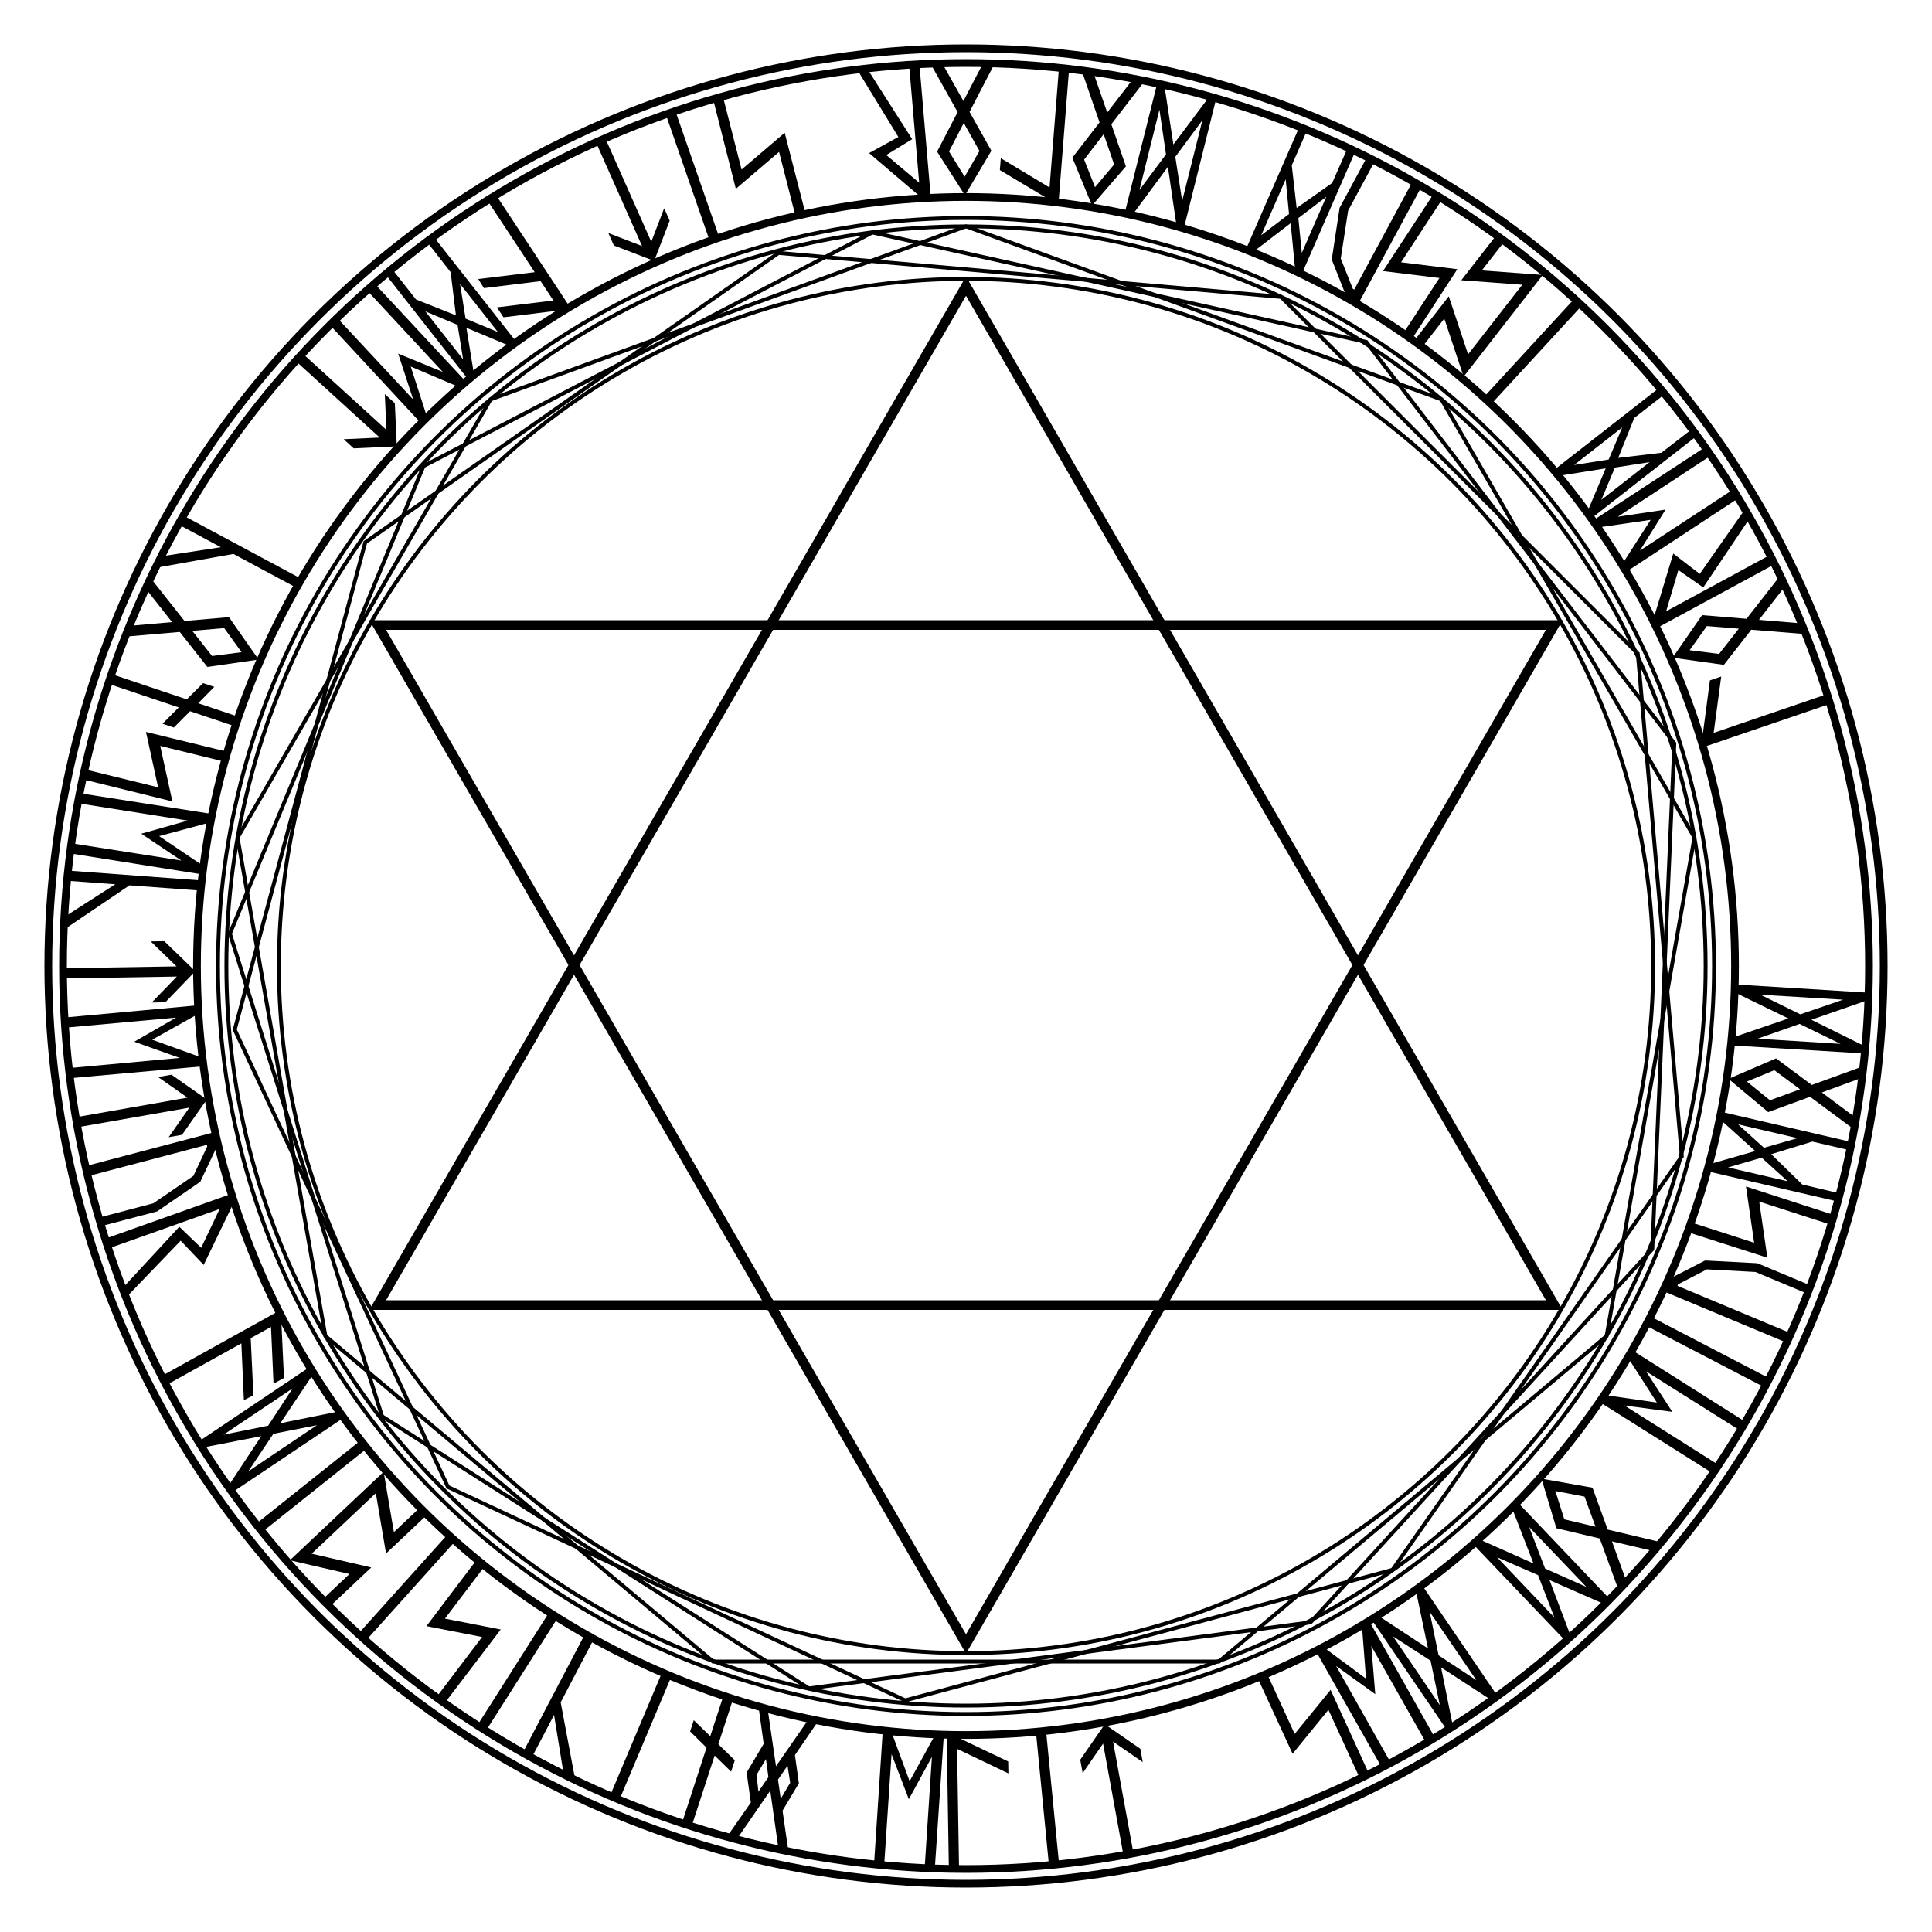 <?xml version="1.0" encoding="iso-8859-1"?>
<!-- Generator: Adobe Illustrator 15.0.0, SVG Export Plug-In . SVG Version: 6.00 Build 0)  -->
<!DOCTYPE svg PUBLIC "-//W3C//DTD SVG 1.1//EN" "http://www.w3.org/Graphics/SVG/1.1/DTD/svg11.dtd">
<svg version="1.1" id="&#x30EC;&#x30A4;&#x30E4;&#x30FC;_1"
	 xmlns="http://www.w3.org/2000/svg" xmlns:xlink="http://www.w3.org/1999/xlink" x="0px" y="0px" width="1000px" height="1000px"
	 viewBox="0 0 1000 1000" style="enable-background:new 0 0 1000 1000;" xml:space="preserve">
<circle style="fill:none;stroke:#000000;stroke-width:4;stroke-miterlimit:10;" cx="500" cy="500" r="475"/>
<circle style="fill:none;stroke:#000000;stroke-width:4;stroke-miterlimit:10;" cx="500" cy="500" r="467.392"/>
<g>
	<path style="fill:#000000;" d="M890.902,350.161l-3.914,29.171l57.294-19.572l1.703,4.985l-63.144,21.57l-1.703-4.985l0.066-0.023
		l3.849-29.148L890.902,350.161z"/>
	<path style="fill:#000000;" d="M922.95,304.753l-12.514,16.068l20.296,1.688l2.453,5.597l-26.719-2.169l-14.193,18.185
		l-26.547-3.702l15.268-22.031l22.991,1.886l16.511-21.119L922.95,304.753z M900.016,325.39l-16.539-1.34l-8.937,12.506
		l15.253,1.904L900.016,325.39z"/>
	<path style="fill:#000000;" d="M856.051,319.59l10.03-33.083l13.708,10.546l22.507-32.177l2.511,4.632l-23.214,34.558
		l-12.871-9.003l-6.333,21.332l52.428-28.422l2.544,4.693l-58.665,31.804l-1.573-2.902l-0.971-1.791L856.051,319.59z"/>
	<path style="fill:#000000;" d="M895.721,254.238l2.888,4.406l-55.771,36.632l-2.926-4.465l0.881-0.578l13.59-21.166l-25.159,3.639
		l-0.822,0.539l-2.926-4.465l55.848-36.514l2.887,4.406l-46.841,30.78l24.711-3.682l-13.238,21.188L895.721,254.238z"/>
	<path style="fill:#000000;" d="M805.166,242.638l52.592-41.082l2.681,3.433l-14.56,11.373l-8.293,20.651l22.348-2.659
		l14.603-11.317l2.681,3.432l-52.591,41.081l-2.681-3.432l9.171-21.694l-23.226,3.702L805.166,242.638z M839.679,221.205
		l-24.911,19.459l17.861-2.81L839.679,221.205z M835.872,242.006l-7.008,16.705l24.968-19.503L835.872,242.006z"/>
	<path style="fill:#000000;" d="M768.52,204.999l45.197-49.097l3.877,3.568l-45.198,49.098L768.52,204.999z"/>
	<path style="fill:#000000;" d="M757.565,194.961l-10-30.041l-10.788,13.859l-4.157-3.236l17.261-22.174l10,30.041l28.049-36.033
		l-31.576-2.323l17.261-22.174l4.157,3.236l-10.788,13.859l31.576,2.323L757.565,194.961z"/>
	<path style="fill:#000000;" d="M745.064,143.864l-0.098,0.02l-29.125-3.579l25.483-38.902l4.412,2.88l-20.548,31.47l29.126,3.579
		l-22.947,35.273l-4.47-2.919L745.064,143.864z"/>
	<path style="fill:#000000;" d="M696.557,152.692l-7.25-18.363l4.078-26.776l13.549-25.096l4.018,2.169l-13.148,24.354
		l-3.828,24.836l6.234,15.659l0.742,0.401l29.533-54.705l4.697,2.536l-31.702,58.723L696.557,152.692z"/>
	<path style="fill:#000000;" d="M645.327,128.052l26.687-61.158l3.991,1.742l-7.388,16.931l2.538,22.106l18.384-12.976l7.453-16.903
		l3.991,1.742l-26.688,61.158l-3.991-1.742l-2.263-23.441l-18.659,14.312L645.327,128.052z M665.471,92.777l-12.642,28.969
		l14.368-10.973L665.471,92.777z M672.025,112.88l1.791,18.024l12.669-29.034L672.025,112.88z"/>
	<path style="fill:#000000;" d="M586.687,110.363l-4.292-1.076l16.221-64.724l4.292,1.076l4.43,29.133l17.713-23.583l4.156,1.042
		l-16.152,64.741l-4.225-1.059l-4.327-29.542l-17.747,24.009L586.687,110.363z M600.125,56.745l-10.348,41.577l13.741-18.424
		L600.125,56.745z M608.338,81.178l3.548,22.829l10.467-41.764L608.338,81.178z"/>
	<path style="fill:#000000;" d="M566.409,38.973l6.683,19.237l12.449-16.116l6.031,0.983l-16.346,21.246l7.546,21.797
		l-17.539,20.268l-10.189-24.791l14.082-18.27l-8.748-25.338L566.409,38.973z M571.26,69.439l-10.115,13.152l5.638,14.299
		l9.89-11.766L571.26,69.439z"/>
	<path style="fill:#000000;" d="M518.013,81.873l25.226,15.166l4.761-60.359l5.252,0.414l-5.247,66.521l-5.252-0.414l0.006-0.07
		l-25.231-15.095L518.013,81.873z"/>
	<path style="fill:#000000;" d="M488.678,34.521l9.984,17.752l9.401-18.068l6.11-0.1l-12.328,23.806l11.288,20.12l-13.676,23.056
		L485.039,78.49l10.626-20.477l-13.097-23.393L488.678,34.521z M498.848,63.652l-7.628,14.737l8.082,13.076l7.652-13.333
		L498.848,63.652z"/>
	<path style="fill:#000000;" d="M476.156,101.656l-26.311-22.428l15.15-8.345l-20.489-33.501l5.25-0.448l22.388,35.101l-13.4,8.196
		l17.018,14.338l-5.078-59.423l5.319-0.455l5.682,66.492l-3.29,0.281l-2.03,0.173L476.156,101.656z"/>
	<path style="fill:#000000;" d="M403.241,78.593l-0.05,0.085l-22.32,19.045l-11.448-45.069l5.104-1.305l9.306,36.409l22.32-19.045
		l10.487,40.747l-5.172,1.322L403.241,78.593z"/>
	<path style="fill:#000000;" d="M367.029,123.771L345.14,60.729l4.977-1.728l21.889,63.042L367.029,123.771z"/>
	<path style="fill:#000000;" d="M314.884,120.632l17.43,6.707l-23.186-52.189l4.814-2.139l23.157,52.125l6.671-17.337l2.852,6.419
		l-8.027,20.86l-20.86-8.027L314.884,120.632z"/>
	<path style="fill:#000000;" d="M257.208,159.083l29.223-3.54l-6.615-10.027l-29.34,3.617l-2.938-4.71l29.223-3.54l-23.673-35.888
		l4.398-2.901l36.747,55.708l-4.398,2.901l-0.039-0.059l-29.185,3.599L257.208,159.083z"/>
	<path style="fill:#000000;" d="M241.711,195.616l-41.241-52.46l3.424-2.691l11.417,14.523l20.675,8.229l-2.728-22.337
		l-11.362-14.567l3.423-2.691l41.241,52.46l-3.423,2.691l-21.721-9.104l3.773,23.212L241.711,195.616z M220.173,161.172
		l19.535,24.85l-2.865-17.851L220.173,161.172z M240.985,164.915l16.725,6.955l-19.578-24.905L240.985,164.915z"/>
	<path style="fill:#000000;" d="M191.036,151.459l3.859-3.586l45.481,48.832l-3.911,3.634l-0.717-0.771l-23.149-9.843l7.813,24.193
		l0.669,0.721l-3.91,3.634l-45.379-48.928l3.859-3.587l38.213,41.012l-7.78-23.745l23.113,9.494L191.036,151.459z"/>
	<path style="fill:#000000;" d="M177.881,227.342l18.655-0.863l-42.203-38.469l3.549-3.893l42.151,38.422l-0.859-18.556l5.191,4.731
		l1.033,22.327l-22.326,1.033L177.881,227.342z"/>
	<path style="fill:#000000;" d="M85.402,287.659l28.912-4.424l-20.615-11.052l2.489-4.643l58.81,31.528l-2.489,4.643l-31.695-16.992
		l-38.598,6.883L85.402,287.659z"/>
	<path style="fill:#000000;" d="M68.763,323.783l20.289-1.784l-12.59-16.009l2.427-5.609l16.613,21.041l22.982-1.996l15.374,21.959
		l-26.531,3.828l-14.28-18.118l-26.71,2.297L68.763,323.783z M99.496,326.518l10.285,13.022l15.244-1.977l-8.996-12.464
		L99.496,326.518z"/>
	<path style="fill:#000000;" d="M92.52,366.161l-34.952-11.752l1.679-4.993l37.415,12.581l8.462-8.418l5.792,1.947l-8.329,8.463
		l19.905,6.693l-1.679,4.993l-22.436-7.544l-8.396,8.44l-5.858-1.97L92.52,366.161z"/>
	<path style="fill:#000000;" d="M82.891,386.074l0.051,0.085l6.282,28.661L44.078,403.68l1.254-5.117l36.499,8.947l-6.282-28.661
		l40.882,9.949l-1.271,5.185L82.891,386.074z"/>
	<path style="fill:#000000;" d="M41.793,415.985l0.823-5.204l65.924,10.353l-0.834,5.273l-1.041-0.165l-24.29,6.542L103.454,447
		l0.971,0.154l-0.834,5.273L37.69,441.934l0.823-5.204l55.377,8.686l-20.775-13.881l24.045-6.794L41.793,415.985z"/>
	<path style="fill:#000000;" d="M35.032,473.5l24.621-15.791l-23.328-1.723l0.388-5.254l66.55,4.914l-0.388,5.254l-35.867-2.648
		l-32.473,21.973L35.032,473.5z"/>
	<path style="fill:#000000;" d="M78.533,518.887l12.989-13.419l-57.102,0.93l-0.086-5.268l57.032-0.929l-13.348-12.92l7.023-0.115
		l16.061,15.546l-15.546,16.061L78.533,518.887z"/>
	<path style="fill:#000000;" d="M35.305,531.784l-0.476-5.247l66.457-6.1l0.482,5.316l-1.049,0.096l-21.951,12.29l23.918,8.622
		l0.979-0.089l0.482,5.316l-66.47,5.961l-0.476-5.247l55.823-5.136l-23.543-8.374l21.651-12.475L35.305,531.784z"/>
	<path style="fill:#000000;" d="M87.292,588.597l10.723-15.289l-56.246,9.874l-0.911-5.188l56.177-9.862l-15.208-10.666l6.918-1.215
		l18.299,12.833l-12.833,18.3L87.292,588.597z"/>
	<path style="fill:#000000;" d="M112.1,593.854l-8.448,17.845l-22.333,15.329l-27.581,7.267l-1.163-4.416l26.765-7.052
		l20.745-14.184l7.168-15.256l-0.215-0.815l-60.12,15.841l-1.36-5.163l64.535-17.004L112.1,593.854z"/>
	<path style="fill:#000000;" d="M120.445,623.585l-15.026,31.138l-11.914-12.54l-27.214,28.313l-1.765-4.965l28.281-30.556
		l11.325,10.886l9.557-20.098l-56.198,19.977l-1.788-5.031l62.883-22.353l1.106,3.111l0.682,1.92L120.445,623.585z"/>
	<path style="fill:#000000;" d="M141.583,716.209l-1.307-29.402l-10.5,5.831l1.375,29.526l-4.919,2.571l-1.307-29.403
		l-37.578,20.871l-2.558-4.604l58.331-32.398l2.558,4.605l-0.062,0.034l1.368,29.368L141.583,716.209z"/>
	<path style="fill:#000000;" d="M174.413,730.813l2.463,3.676l-55.432,37.138l-2.463-3.676l16.249-24.581l-28.954,5.617
		l-2.385-3.559l55.393-37.197l2.424,3.618l-16.598,24.816l29.264-5.911L174.413,730.813z M138.782,737.945l12.676-19.314
		l-35.768,23.965L138.782,737.945z M128.492,761.578l35.554-23.905l-22.547,4.454L128.492,761.578z"/>
	<path style="fill:#000000;" d="M189.292,750.215l-52.17,41.603l-3.285-4.118l52.171-41.604L189.292,750.215z"/>
	<path style="fill:#000000;" d="M198.583,761.809l5.295,31.21l12.775-12.047l3.614,3.833l-20.44,19.274l-5.295-31.21l-33.216,31.322
		l30.845,7.116l-20.44,19.274l-3.614-3.832l12.775-12.047l-30.845-7.116L198.583,761.809z"/>
	<path style="fill:#000000;" d="M235.116,798.279l-44.604,49.634l-3.918-3.521l44.604-49.634L235.116,798.279z"/>
	<path style="fill:#000000;" d="M230.278,837.815l0.098-0.013l28.796,5.629l-28.168,36.999l-4.196-3.186l22.719-29.935l-28.796-5.63
		l25.381-33.559l4.252,3.228L230.278,837.815z"/>
	<path style="fill:#000000;" d="M288.208,838.119l-35.791,56.316l-4.446-2.825l35.79-56.316L288.208,838.119z"/>
	<path style="fill:#000000;" d="M291.468,916.527l-4.694-28.868l-10.858,20.716l-4.666-2.445l30.978-59.1l4.666,2.445
		l-16.695,31.852l7.242,38.53L291.468,916.527z"/>
	<path style="fill:#000000;" d="M347.144,868.589l-25.933,61.492l-4.854-2.048l25.933-61.491L347.144,868.589z"/>
	<path style="fill:#000000;" d="M369.899,908.683l-11.432,35.063l-5.009-1.633l12.237-37.535l-8.497-8.385l1.894-5.811l8.541,8.252
		l6.511-19.97l5.009,1.633l-7.338,22.508l8.519,8.318l-1.916,5.878L369.899,908.683z"/>
	<path style="fill:#000000;" d="M377.089,949.537l11.546-16.55l-2.19-15.526l8.843-14.876l-2.495-17.907l4.718,1.11l4.139,28.397
		l16.374-23.567l4.854,1.143l-11.425,16.65l2.042,14.625l-8.46,14.173l2.825,19.572l-5.128-1.208l-4.059-28.738l-16.454,23.909
		L377.089,949.537z M392.562,927.345l5.162-7.517l-1.27-9.319l-4.88,8.16L392.562,927.345z M402.682,921.14l1.431,9.862l4.896-8.229
		l-1.382-8.841L402.682,921.14z"/>
	<path style="fill:#000000;" d="M457.748,963.872l-5.256-0.351l4.366-66.584l5.326,0.354l-0.07,1.052l8.705,23.599l12.254-22.272
		l0.065-0.981l5.326,0.354l-4.506,66.575l-5.256-0.351l3.656-55.931l-11.951,21.94l-8.934-23.332L457.748,963.872z"/>
	<path style="fill:#000000;" d="M521.941,917.917l-26.553-12.705l0.987,60.544l-5.268,0.086l-1.087-66.725l5.268-0.086l0.001,0.07
		l26.551,12.635L521.941,917.917z"/>
	<path style="fill:#000000;" d="M541.518,896.774l6.494,66.42l-5.243,0.513l-6.494-66.42L541.518,896.774z"/>
	<path style="fill:#000000;" d="M591.488,912.081l-15.364-10.619l10.26,56.184l-5.184,0.946l-10.246-56.114l-10.563,15.282
		l-1.262-6.91l12.71-18.389l18.388,12.71L591.488,912.081z"/>
	<path style="fill:#000000;" d="M670.139,897.505l0.034-0.093l18.548-22.739l19.341,42.293l-4.788,2.198l-15.683-34.155
		l-18.548,22.739l-17.621-38.213l4.852-2.228L670.139,897.505z"/>
	<path style="fill:#000000;" d="M719.124,911.105l-4.588,2.59l-32.865-58.08l4.648-2.624l0.519,0.918l20.223,14.962l-1.967-25.348
		l-0.483-0.856l4.649-2.625l32.742,58.148l-4.588,2.59l-27.616-48.781l2.038,24.904l-20.268-14.614L719.124,911.105z"/>
	<path style="fill:#000000;" d="M733.07,823.954l3.659-2.489l37.53,55.187l-3.66,2.488L745.9,863.059l5.82,28.92l-3.544,2.41
		l-37.588-55.146l3.602-2.449l24.937,16.43l-6.115-29.229L733.07,823.954z M740.451,859.543l-19.405-12.544l24.217,35.608
		L740.451,859.543z M764.16,869.671l-24.156-35.396l4.611,22.521L764.16,869.671z"/>
	<path style="fill:#000000;" d="M782.984,781.353l3.205-3.053l46.024,48.329l-3.205,3.053l-26.99-11.84l10.457,27.585l-3.104,2.955
		l-46.075-48.281l3.154-3.003l27.281,12.145L782.934,781.4L782.984,781.353z M796.069,815.262l-21.19-9.213l29.697,31.185
		L796.069,815.262z M821.112,821.389l-29.604-30.983l8.221,21.468L821.112,821.389z"/>
	<path style="fill:#000000;" d="M854.163,802.458l-19.825-4.665l6.938,19.147l-4.063,4.565l-9.181-25.187l-22.449-5.308
		l-7.716-25.67l26.393,4.68l7.882,21.681l26.083,6.19L854.163,802.458z M825.838,790.229l-5.686-15.589l-15.095-2.9l4.636,14.655
		L825.838,790.229z"/>
	<path style="fill:#000000;" d="M888.22,757.423l-2.813,4.455l-56.47-35.558l2.85-4.514l0.891,0.562l24.898,3.587l-13.748-21.386
		l-0.831-0.524l2.85-4.515l56.395,35.676l-2.812,4.455l-47.441-29.858l13.602,20.961l-24.773-3.259L888.22,757.423z"/>
	<path style="fill:#000000;" d="M855.147,681.867l59.201,30.804l-2.432,4.674l-59.201-30.804L855.147,681.867z"/>
	<path style="fill:#000000;" d="M864.995,661.457l17.557-9.028l27.047,1.413l26.311,11.002l-1.762,4.212l-25.533-10.677
		l-25.091-1.356l-14.966,7.751l-0.325,0.777l57.352,23.983l-2.06,4.925l-61.564-25.744L864.995,661.457z"/>
	<path style="fill:#000000;" d="M907.979,643.248l-0.045-0.089l-4.21-29.038l44.232,14.35l-1.618,5.014l-35.764-11.543l4.209,29.038
		l-40.064-12.856l1.641-5.081L907.979,643.248z"/>
	<path style="fill:#000000;" d="M892.044,575.727l64.999,15.091l-0.984,4.242l-17.995-4.178l-21.272,6.526l16.11,15.71l17.979,4.246
		l-0.984,4.242l-65-15.09l0.985-4.242l22.637-6.499l-17.475-15.738L892.044,575.727z M911.829,599.213l-17.396,5.047l30.857,7.164
		L911.829,599.213z M930.4,589.103l-30.789-7.148l13.409,12.127L930.4,589.103z"/>
	<path style="fill:#000000;" d="M962.099,558.435l-19.124,7.015l16.332,12.173l-0.881,6.048l-21.527-15.981l-21.669,7.921
		l-20.57-17.191l24.617-10.616l18.513,13.769l25.189-9.184L962.099,558.435z M931.713,563.81l-13.327-9.89l-14.202,5.884
		l11.937,9.688L931.713,563.81z"/>
	<path style="fill:#000000;" d="M898.808,514.03l0.271-4.417l66.608,4.103l-0.271,4.417l-27.834,9.688l26.431,13.1l-0.264,4.277
		l-66.612-4.032l0.268-4.348l28.254-9.661l-26.855-13.056L898.808,514.03z M931.467,529.978l-21.797,7.666l42.979,2.647
		L931.467,529.978z M953.987,517.429l-42.774-2.563l20.631,10.139L953.987,517.429z"/>
</g>
<circle style="fill:none;stroke:#000000;stroke-width:4;stroke-miterlimit:10;" cx="500" cy="500" r="398.043"/>
<circle style="fill:none;stroke:#000000;stroke-width:2;stroke-miterlimit:10;" cx="500" cy="500" r="387.174"/>
<circle style="fill:none;stroke:#000000;stroke-width:2;stroke-miterlimit:10;" cx="500" cy="500" r="382.826"/>
<polygon style="fill:none;stroke:#000000;stroke-width:2;stroke-miterlimit:10;" points="369.053,860 168.431,691.545 
	122.954,433.573 253.901,206.739 500,117.152 746.1,206.718 877.046,433.52 831.568,691.547 630.946,860 "/>
<polygon style="fill:none;stroke:#000000;stroke-width:2;stroke-miterlimit:10;" points="418.654,873.914 197.761,733.087 
	119,483.258 219.219,241.272 451.52,120.33 707.204,177.007 866.634,384.777 855.225,646.532 678.307,839.73 "/>
<polygon style="fill:none;stroke:#000000;stroke-width:2;stroke-miterlimit:10;" points="468.544,880.117 231.866,769.657 
	121.5,532.953 189.074,280.708 402.961,130.926 663.081,153.677 847.714,338.309 870.5,598.537 720.761,812.536 "/>
<circle style="fill:none;stroke:#000000;stroke-width:2;stroke-miterlimit:10;" cx="500" cy="500" r="355.651"/>
<polygon style="fill:none;stroke:#000000;stroke-width:5;stroke-miterlimit:10;" points="500,148.089 195.5,675.5 804.499,675.5 
	500,148.088 195.5,675.5 804.5,675.5 "/>
<polygon style="fill:none;stroke:#000000;stroke-width:5;stroke-miterlimit:10;" points="500,850.911 195.5,323.5 804.499,323.5 
	500,850.912 195.5,323.5 804.5,323.5 "/>
</svg>
